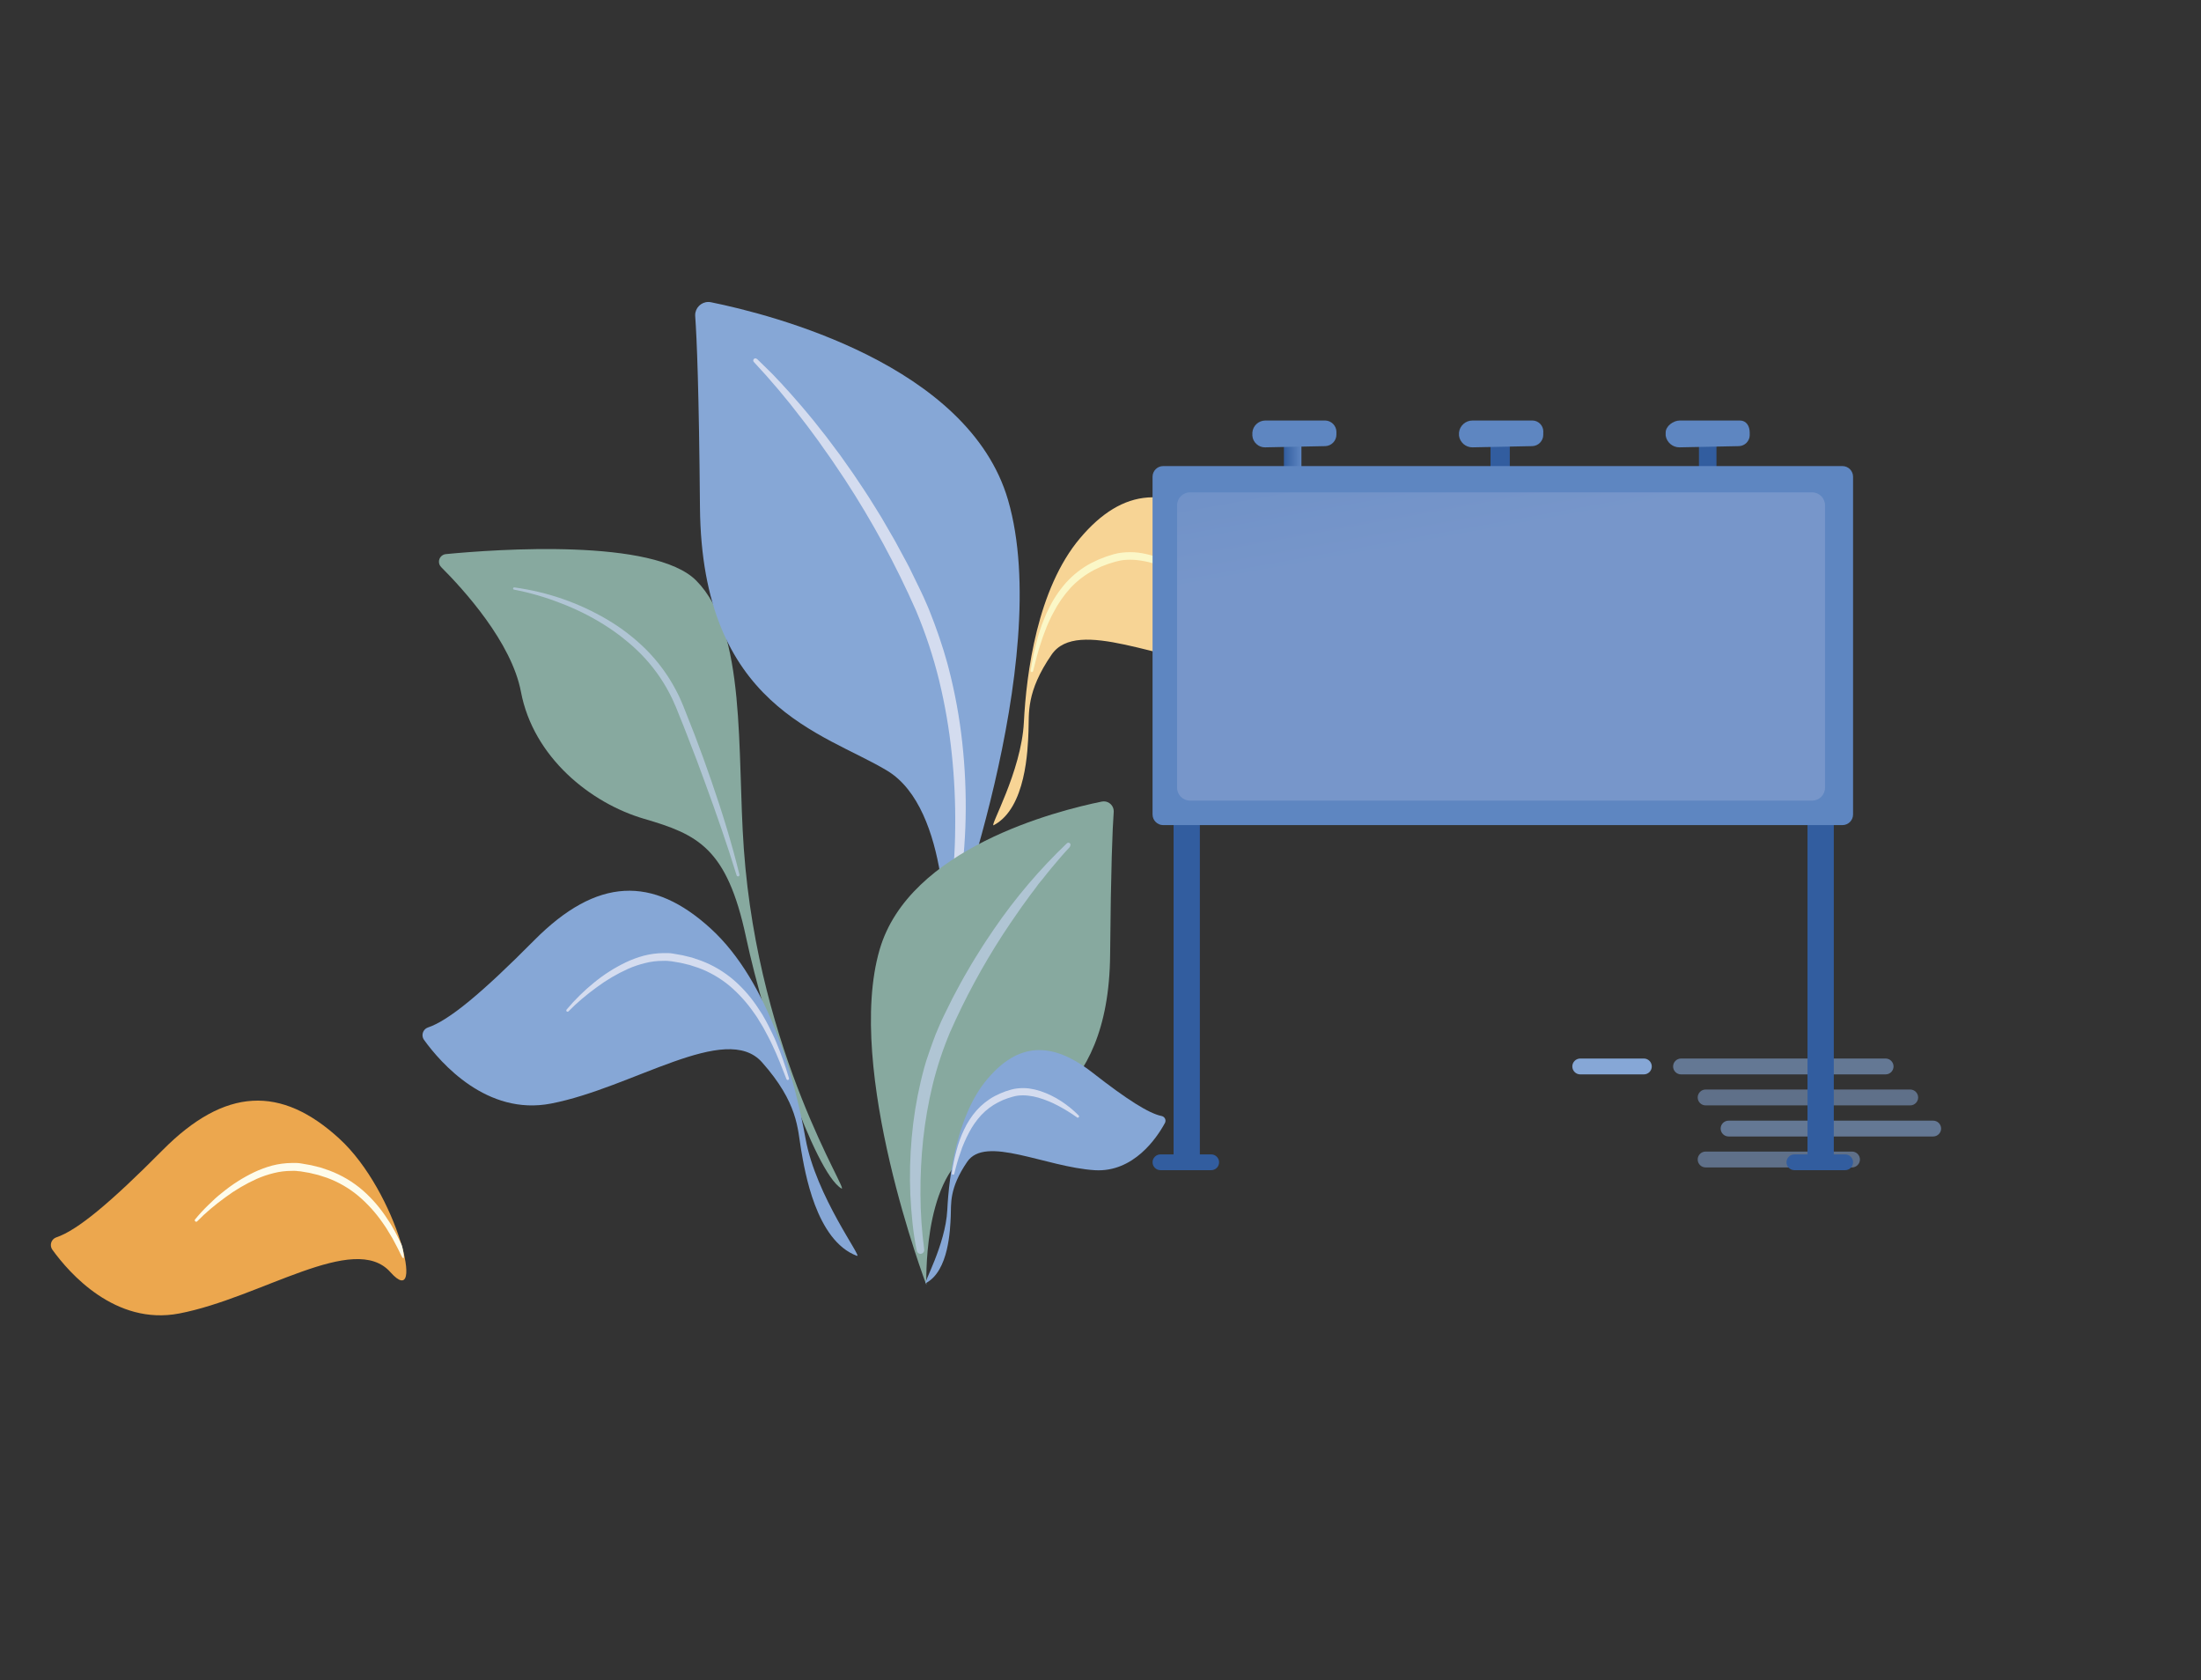 <?xml version="1.0" encoding="UTF-8" standalone="no"?><!DOCTYPE svg PUBLIC "-//W3C//DTD SVG 1.1//EN" "http://www.w3.org/Graphics/SVG/1.1/DTD/svg11.dtd"><svg width="100%" height="100%" viewBox="0 0 490 374" version="1.1" xmlns="http://www.w3.org/2000/svg" xmlns:xlink="http://www.w3.org/1999/xlink" xml:space="preserve" xmlns:serif="http://www.serif.com/" style="fill-rule:evenodd;clip-rule:evenodd;stroke-linejoin:round;stroke-miterlimit:2;"><rect x="0" y="0" width="490" height="374" fill="#333333" stroke="none"/><g><g><g><path d="M365.97,239.159l-14.17,0c-0.965,0 -1.76,-0.794 -1.76,-1.76c0,-0.003 0,-0.006 0,-0.01c0,-0.965 0.795,-1.76 1.76,-1.76l14.17,0c0.966,0 1.76,0.795 1.76,1.76c0,0.004 0,0.007 0,0.01c0,0.966 -0.794,1.76 -1.76,1.76Z" style="fill:#86a7d6;fill-rule:nonzero;"/><path d="M419.79,239.159l-45.55,0c-0.965,0 -1.76,-0.794 -1.76,-1.76c0,-0.003 0,-0.006 0,-0.01c0,-0.965 0.795,-1.76 1.76,-1.76l45.55,0c0.966,0 1.76,0.795 1.76,1.76c0,0.004 0,0.007 0,0.01c0,0.966 -0.794,1.76 -1.76,1.76Z" style="fill:#86a7d6;fill-opacity:0.6;fill-rule:nonzero;"/><path d="M425.26,246.059l-45.55,0c-0.965,0 -1.76,-0.794 -1.76,-1.76c0,-0.003 0,-0.006 0,-0.01c0,-0.965 0.795,-1.76 1.76,-1.76l45.55,0c0.971,0 1.77,0.799 1.77,1.77c0,0 0,0 0,0c0,0.966 -0.794,1.76 -1.76,1.76c-0.003,0 -0.007,0 -0.01,0Z" style="fill:#86a7d6;fill-opacity:0.53;fill-rule:nonzero;"/><path d="M412.31,259.869l-32.6,0c-0.965,0 -1.76,-0.794 -1.76,-1.76c0,-0.003 0,-0.006 0,-0.01c0,-0.965 0.795,-1.76 1.76,-1.76l32.6,0c0.966,0 1.76,0.795 1.76,1.76c0,0.004 0,0.007 0,0.01c0,0.966 -0.794,1.76 -1.76,1.76Z" style="fill:#86a7d6;fill-opacity:0.53;fill-rule:nonzero;"/><path d="M430.37,252.979l-45.55,0c-0.965,0 -1.76,-0.794 -1.76,-1.76c0,-0.965 0.795,-1.76 1.76,-1.76l45.55,0c0.003,0 0.007,0 0.01,0c0.966,0 1.76,0.795 1.76,1.76l0,0c0,0.966 -0.794,1.76 -1.76,1.76c-0.003,0 -0.007,0 -0.01,0Z" style="fill:#86a7d6;fill-opacity:0.6;fill-rule:nonzero;"/></g><g><g><path d="M221.23,183.689c-1.1,0.57 6.15,-11.9 6.71,-22.89c0.56,-10.99 3,-29.74 12.51,-41c9.51,-11.26 19.85,-12.24 32.92,-2c10.9,8.5 17.69,12.79 21.68,13.58c0.69,0.152 1.186,0.769 1.186,1.475c-0,0.253 -0.064,0.503 -0.186,0.725c-2.56,4.71 -9.78,15.52 -21.92,14.76c-15.48,-1 -34.24,-11 -40,-2.64c-5.76,8.36 -5,13.09 -5.16,17.07c-0.16,3.98 -0.51,17.1 -7.74,20.92Z" style="fill:#f7d495;fill-rule:nonzero;"/><path d="M268.59,131.709c-1.84,-1.374 -3.775,-2.617 -5.79,-3.72c-1.991,-1.098 -4.093,-1.983 -6.27,-2.64c-1.072,-0.313 -2.17,-0.533 -3.28,-0.66c-1.089,-0.13 -2.19,-0.13 -3.28,0c-0.27,0.05 -0.54,0.07 -0.8,0.14c-0.26,0.07 -0.53,0.11 -0.79,0.19l-1.62,0.49l-1.57,0.6l-1.52,0.72c-1.985,1.021 -3.781,2.374 -5.31,4c-1.524,1.671 -2.819,3.538 -3.85,5.55c-0.27,0.5 -0.54,1 -0.77,1.53c-0.23,0.53 -0.48,1 -0.7,1.57c-0.4,1.07 -0.84,2.13 -1.18,3.23c-0.76,2.17 -1.3,4.43 -1.86,6.67c-0.026,0.131 -0.142,0.226 -0.275,0.226c-0.154,-0 -0.28,-0.127 -0.28,-0.281c-0,-0.018 0.001,-0.037 0.005,-0.055c0.35,-2.313 0.834,-4.603 1.45,-6.86c0.28,-1.14 0.68,-2.25 1.05,-3.37c0.21,-0.55 0.44,-1.09 0.66,-1.64c0.11,-0.27 0.21,-0.55 0.34,-0.82l0.39,-0.8c1.021,-2.173 2.34,-4.192 3.92,-6c1.612,-1.804 3.532,-3.307 5.67,-4.44l1.63,-0.78l1.67,-0.65l1.72,-0.54c0.29,-0.08 0.6,-0.14 0.9,-0.21c0.3,-0.07 0.61,-0.09 0.92,-0.14c1.219,-0.145 2.451,-0.145 3.67,0c1.194,0.165 2.372,0.432 3.52,0.8c2.261,0.749 4.42,1.773 6.43,3.05c2.002,1.244 3.875,2.684 5.59,4.3c0.114,0.116 0.114,0.304 0,0.42c-0.107,0.099 -0.273,0.099 -0.38,0l-0.01,0.12Z" style="fill:#fbf7c7;fill-rule:nonzero;"/><path d="M187.3,264.539c2.1,1.27 -18.39,-29.56 -21.7,-75.52c-1.56,-21.65 0.69,-48.42 -10.6,-59.78c-9.39,-9.45 -44.33,-7 -55.78,-5.89c-0.85,0.102 -1.498,0.832 -1.498,1.688c0,0.451 0.179,0.884 0.498,1.202c5,5 15.67,16.71 17.76,27.77c2.76,14.57 15.51,24.78 27.42,28.26c11.91,3.48 18.44,6.44 22.68,26.32c4.24,19.88 15.25,52.39 21.22,55.95Z" style="fill:#87a99f;fill-rule:nonzero;"/><path d="M114.56,130.769c7.257,0.982 14.247,3.399 20.56,7.11c3.182,1.863 6.115,4.121 8.73,6.72c2.615,2.622 4.826,5.618 6.56,8.89l0.64,1.24c0.21,0.41 0.38,0.84 0.57,1.26c0.19,0.42 0.38,0.85 0.54,1.27l0.5,1.27c0.667,1.68 1.333,3.37 2,5.07c1.293,3.387 2.53,6.797 3.71,10.23c2.37,6.86 4.53,13.79 6.25,20.85c0.008,0.029 0.012,0.058 0.012,0.087c0,0.151 -0.105,0.281 -0.252,0.313c-0.166,0.04 -0.337,-0.057 -0.39,-0.22c-1.06,-3.45 -2.18,-6.9 -3.36,-10.31c-1.18,-3.41 -2.38,-6.83 -3.63,-10.22l-1.88,-5.1l-1.95,-5.06c-0.64,-1.69 -1.31,-3.37 -2,-5.05l-0.5,-1.26c-0.16,-0.42 -0.35,-0.81 -0.53,-1.22c-0.18,-0.41 -0.34,-0.82 -0.54,-1.21l-0.6,-1.19c-1.65,-3.143 -3.749,-6.03 -6.23,-8.57c-1.253,-1.277 -2.589,-2.469 -4,-3.57l-0.52,-0.42l-0.53,-0.4c-0.36,-0.26 -0.71,-0.54 -1.08,-0.79c-0.74,-0.51 -1.47,-1 -2.23,-1.48c-3.044,-1.895 -6.266,-3.49 -9.62,-4.76c-3.35,-1.316 -6.815,-2.321 -10.35,-3c-0.124,-0.021 -0.216,-0.13 -0.216,-0.256c0,-0.018 0.002,-0.036 0.006,-0.054c0.029,-0.109 0.129,-0.186 0.242,-0.186c0.03,0 0.06,0.006 0.088,0.016Z" style="fill:#b0c5d4;fill-rule:nonzero;"/><path d="M190.77,279.549c1.38,0.52 -9.11,-13.18 -11.44,-26.12c-2.33,-12.94 -8.11,-34.82 -21.05,-46.68c-12.94,-11.86 -25.4,-11.51 -39.36,2.57c-11.63,11.73 -19,17.85 -23.65,19.4c-0.722,0.255 -1.208,0.941 -1.208,1.707c0,0.378 0.118,0.746 0.338,1.053c3.75,5.19 14,16.92 28.24,14.18c18.21,-3.5 38.94,-18.28 47,-9.2c8.06,9.08 7.9,14.78 8.71,19.47c0.81,4.69 3.26,20.2 12.42,23.62Z" style="fill:#86a7d6;fill-rule:nonzero;"/><path d="M126.21,224.659c0.898,-1.08 1.853,-2.111 2.86,-3.09c0.999,-0.988 2.047,-1.926 3.14,-2.81c2.19,-1.804 4.591,-3.335 7.15,-4.56c1.286,-0.61 2.625,-1.102 4,-1.47c1.412,-0.361 2.863,-0.552 4.32,-0.57l1.1,0c0.36,0 0.74,0.06 1.1,0.12l2.1,0.37l2.08,0.51l2,0.68c2.692,1.015 5.184,2.498 7.36,4.38c2.145,1.878 4.011,4.054 5.54,6.46l0.58,0.88c0.2,0.3 0.36,0.61 0.54,0.92c0.34,0.61 0.7,1.22 1,1.84l0.93,1.89c0.33,0.62 0.57,1.28 0.85,1.92c1.077,2.579 2.008,5.217 2.79,7.9c0.04,0.156 -0.048,0.318 -0.2,0.37c-0.147,0.037 -0.301,-0.04 -0.36,-0.18c-1,-2.58 -2,-5.18 -3.18,-7.65c-0.57,-1.26 -1.25,-2.45 -1.89,-3.67c-0.33,-0.6 -0.7,-1.17 -1.06,-1.76c-0.18,-0.29 -0.34,-0.59 -0.54,-0.87l-0.59,-0.84c-1.541,-2.227 -3.367,-4.244 -5.43,-6c-2.074,-1.716 -4.424,-3.069 -6.95,-4l-1.91,-0.62l-2,-0.48l-2,-0.34c-0.33,-0.05 -0.65,-0.07 -1,-0.1c-0.35,-0.03 -0.65,0 -1,0c-1.322,-0.001 -2.639,0.164 -3.92,0.49c-1.305,0.317 -2.58,0.749 -3.81,1.29c-2.474,1.118 -4.821,2.499 -7,4.12c-1.1,0.81 -2.19,1.65 -3.24,2.54c-1.05,0.89 -2.07,1.83 -3,2.79c-0.056,0.058 -0.134,0.091 -0.215,0.091c-0.081,-0 -0.158,-0.033 -0.215,-0.091c-0.044,-0.056 -0.068,-0.125 -0.068,-0.197c0,-0.105 0.052,-0.203 0.138,-0.263Z" style="fill:#d4dcef;fill-rule:nonzero;"/><path d="M75.55,253.469c-12.94,-11.87 -25.43,-11.49 -39.37,2.57c-11.63,11.73 -19,17.85 -23.65,19.4c-0.72,0.252 -1.206,0.936 -1.206,1.699c0,0.382 0.121,0.753 0.346,1.061c3.74,5.19 14,16.92 28.24,14.18c18.21,-3.5 38.93,-18.28 47,-9.2c8.07,9.08 1.58,-17.85 -11.36,-29.71Z" style="fill:#eca74e;fill-rule:nonzero;"/><path d="M43.48,271.379c0.89,-1.084 1.841,-2.116 2.85,-3.09c1,-1 2,-1.93 3.14,-2.81c2.19,-1.804 4.591,-3.335 7.15,-4.56c1.287,-0.608 2.626,-1.1 4,-1.47c1.412,-0.361 2.863,-0.552 4.32,-0.57l1.1,0c0.37,0 0.73,0.06 1.09,0.12l2.11,0.37l2.08,0.51l2,0.68c2.726,1.02 5.249,2.516 7.45,4.42c2.139,1.881 4.001,4.056 5.53,6.46l0.58,0.88c0.2,0.3 0.36,0.61 0.54,0.92c0.34,0.61 0.71,1.22 1,1.84l0.94,1.89c0.32,0.62 1.12,4.82 -0.11,2.35c-0.57,-1.26 -1.24,-2.45 -1.88,-3.67c-0.34,-0.6 -0.71,-1.17 -1.06,-1.76c-0.18,-0.29 -0.35,-0.59 -0.55,-0.87l-0.58,-0.84c-1.542,-2.23 -3.371,-4.247 -5.44,-6c-2.069,-1.718 -4.416,-3.071 -6.94,-4l-1.92,-0.62l-2,-0.48l-2,-0.34c-0.34,0 -0.66,-0.07 -1,-0.1c-0.34,-0.03 -0.66,0 -1,0c-1.325,-0.001 -2.646,0.163 -3.93,0.49c-1.302,0.317 -2.574,0.749 -3.8,1.29c-2.474,1.118 -4.821,2.499 -7,4.12c-1.11,0.81 -2.2,1.65 -3.25,2.54c-1.05,0.89 -2.07,1.83 -3,2.79c-0.056,0.058 -0.134,0.091 -0.215,0.091c-0.081,-0 -0.158,-0.033 -0.215,-0.091c-0.073,-0.059 -0.115,-0.147 -0.115,-0.241c-0,-0.098 0.046,-0.19 0.125,-0.249Z" style="fill:#fefceb;fill-rule:nonzero;"/><path d="M210.5,211.089c0,0 1.18,-31 -13,-39.54c-14.18,-8.54 -41.29,-14.1 -41.67,-58.68c-0.22,-26.1 -0.7,-37.52 -1.06,-42.5c-0.005,-0.073 -0.008,-0.146 -0.008,-0.219c-0,-1.608 1.323,-2.93 2.93,-2.93c0.197,-0 0.395,0.02 0.588,0.059c13.5,2.74 57.34,13.87 66.13,44c10.43,35.77 -13.91,99.81 -13.91,99.81Z" style="fill:#86a7d6;fill-rule:nonzero;"/><path d="M168.52,79.889c1,1 2,1.93 3,2.93c0.49,0.49 1,1 1.45,1.51c0.45,0.51 1,1 1.43,1.53c0.93,1 1.88,2.06 2.79,3.12l1.37,1.57l1.35,1.61l1.33,1.61l1.3,1.65l1.3,1.64c0.43,0.55 0.84,1.11 1.26,1.67l1.25,1.68l0.63,0.83l0.61,0.86l2.41,3.42c1.55,2.32 3.13,4.63 4.58,7l1.1,1.78l0.56,0.9l0.52,0.9l2.1,3.63l0.52,0.91l0.5,0.93l2,3.7l0.49,0.93l0.46,0.94c1.21,2.52 2.5,5 3.59,7.6c0.29,0.65 0.54,1.31 0.81,2c0.27,0.69 0.52,1.3 0.77,2l0.72,2l0.35,1l0.33,1l0.65,2l0.59,2c0.41,1.35 0.72,2.72 1.07,4.08c1.307,5.464 2.22,11.015 2.73,16.61c0.521,5.584 0.678,11.196 0.47,16.8c-0.11,2.8 -0.31,5.6 -0.6,8.38c-0.29,2.78 -0.65,5.55 -1.21,8.34c-0.07,0.402 -0.422,0.698 -0.83,0.698c-0.462,-0 -0.842,-0.381 -0.842,-0.843c-0,-0.048 0.004,-0.097 0.012,-0.145c0.774,-5.45 1.179,-10.945 1.21,-16.45c0.069,-5.507 -0.188,-11.013 -0.77,-16.49c-0.571,-5.466 -1.506,-10.888 -2.8,-16.23c-1.307,-5.327 -3.033,-10.543 -5.16,-15.6c-4.466,-10.12 -9.75,-19.859 -15.8,-29.12l-2.31,-3.44l-0.58,-0.86l-0.59,-0.85l-1.2,-1.69c-0.4,-0.57 -0.79,-1.14 -1.19,-1.7l-1.23,-1.67l-1.23,-1.66l-1.27,-1.65c-3.342,-4.405 -6.91,-8.634 -10.69,-12.67c-0.089,-0.089 -0.139,-0.209 -0.139,-0.335c0,-0.26 0.214,-0.474 0.474,-0.474c0.126,0 0.246,0.05 0.335,0.139l0.02,-0.02Z" style="fill:#d4dcef;fill-rule:nonzero;"/><path d="M206.24,286.039c0,0 -0.88,-23.22 9.72,-29.59c10.6,-6.37 30.89,-10.55 31.18,-43.91c0.17,-19.53 0.53,-28.07 0.8,-31.8c0.004,-0.051 0.005,-0.102 0.005,-0.153c0,-1.207 -0.993,-2.2 -2.2,-2.2c-0.146,-0 -0.292,0.014 -0.435,0.043c-10.11,2.05 -42.91,10.38 -49.48,32.94c-7.8,26.75 10.41,74.67 10.41,74.67Z" style="fill:#87a99f;fill-rule:nonzero;"/><path d="M238.23,188.469c-0.7,0.74 -1.39,1.52 -2.07,2.3c-0.68,0.78 -1.34,1.56 -2,2.36c-0.66,0.8 -1.32,1.6 -1.95,2.42l-1,1.21l-0.89,1.22l-0.94,1.23l-0.91,1.26c-0.61,0.83 -1.22,1.66 -1.8,2.52c-1.2,1.68 -2.33,3.41 -3.47,5.13c-4.478,6.913 -8.398,14.173 -11.72,21.71c-1.58,3.768 -2.864,7.653 -3.84,11.62c-0.963,3.98 -1.668,8.019 -2.11,12.09c-0.438,4.085 -0.642,8.192 -0.61,12.3c0.01,4.107 0.287,8.209 0.83,12.28c0.008,0.048 0.013,0.097 0.013,0.145c-0,0.462 -0.381,0.843 -0.843,0.843c-0.408,-0 -0.76,-0.296 -0.83,-0.698c-0.43,-2.1 -0.73,-4.16 -0.95,-6.26c-0.22,-2.1 -0.38,-4.18 -0.48,-6.28c-0.172,-4.205 -0.068,-8.418 0.31,-12.61c0.367,-4.202 1.035,-8.373 2,-12.48c0.5,-2.05 1,-4.09 1.73,-6.1c0.32,-1 0.71,-2 1.06,-3c0.35,-1 0.76,-2 1.18,-2.95c0.82,-2 1.79,-3.81 2.71,-5.7c0.22,-0.48 0.46,-0.94 0.71,-1.4l0.74,-1.39l0.75,-1.39c0.24,-0.46 0.49,-0.92 0.76,-1.37l1.58,-2.72c0.52,-0.91 1.1,-1.79 1.65,-2.68c1.09,-1.79 2.27,-3.52 3.44,-5.25c4.731,-6.92 10.174,-13.325 16.24,-19.11c0.089,-0.089 0.21,-0.139 0.335,-0.139c0.26,0 0.474,0.214 0.474,0.474c-0,0.126 -0.05,0.246 -0.139,0.335l0.04,0.08Z" style="fill:#b0c5d4;fill-rule:nonzero;"/><path d="M206.12,285.619c-0.78,0.41 4.38,-8.46 4.77,-16.27c0.39,-7.81 2.16,-21.15 8.9,-29.13c6.74,-7.98 14.12,-8.71 23.42,-1.46c7.74,6.05 12.58,9.1 15.41,9.67c0.494,0.104 0.851,0.543 0.851,1.048c-0,0.179 -0.045,0.355 -0.131,0.512c-1.82,3.35 -7,11 -15.59,10.5c-11,-0.69 -24.35,-7.85 -28.42,-1.88c-4.07,5.97 -3.54,9.31 -3.67,12.14c-0.13,2.83 -0.39,12.16 -5.54,14.87Z" style="fill:#86a7d6;fill-rule:nonzero;"/><path d="M239.76,248.719c-1.328,-0.94 -2.714,-1.795 -4.15,-2.56c-1.414,-0.756 -2.902,-1.366 -4.44,-1.82c-0.749,-0.214 -1.515,-0.365 -2.29,-0.45c-0.758,-0.085 -1.522,-0.085 -2.28,0c-0.371,0.053 -0.739,0.13 -1.1,0.23l-1.14,0.35l-1.1,0.41l-1.06,0.51c-1.394,0.718 -2.655,1.669 -3.73,2.81c-1.077,1.171 -1.995,2.479 -2.73,3.89c-0.39,0.7 -0.71,1.44 -1.05,2.18c-0.34,0.74 -0.61,1.5 -0.86,2.28c-0.56,1.53 -1,3.13 -1.38,4.72c-0.028,0.129 -0.143,0.222 -0.275,0.222c-0.154,-0 -0.281,-0.127 -0.281,-0.282c-0,-0.02 0.002,-0.04 0.006,-0.06c0.229,-1.653 0.563,-3.289 1,-4.9c0.413,-1.639 0.985,-3.233 1.71,-4.76c0.719,-1.559 1.659,-3.008 2.79,-4.3c1.161,-1.308 2.546,-2.399 4.09,-3.22l1.17,-0.56l1.21,-0.48l1.23,-0.38c0.436,-0.122 0.881,-0.209 1.33,-0.26c0.884,-0.105 1.777,-0.105 2.66,0c0.865,0.123 1.719,0.321 2.55,0.59c1.618,0.548 3.16,1.297 4.59,2.23c1.404,0.918 2.708,1.98 3.89,3.17c0.067,0.056 0.106,0.138 0.106,0.225c0,0.16 -0.131,0.291 -0.291,0.291c-0.067,0 -0.133,-0.023 -0.185,-0.066l0.01,-0.01Z" style="fill:#d4dcef;fill-rule:nonzero;"/></g><g><g><rect x="261.27" y="177.819" width="5.85" height="82.65" style="fill:url(#_Linear1);"/><path d="M271.4,258.719c0,0.004 0,0.007 0,0.01c0,0.96 -0.79,1.75 -1.75,1.75l-11.31,0c-0.96,0 -1.75,-0.79 -1.75,-1.75c0,-0.003 0,-0.006 0,-0.01c0,-0.96 0.79,-1.75 1.75,-1.75l11.31,0c0.96,0 1.75,0.79 1.75,1.75Z" style="fill:url(#_Linear2);fill-rule:nonzero;"/></g><g><rect x="402.4" y="177.819" width="5.85" height="82.65" style="fill:url(#_Linear3);"/><path d="M412.54,258.719c0,0.966 -0.794,1.76 -1.76,1.76l-11.31,0c-0.962,-0.005 -1.75,-0.798 -1.75,-1.76c0,-0.96 0.79,-1.75 1.75,-1.75l11.31,0c0.003,0 0.007,0 0.01,0c0.96,0 1.75,0.79 1.75,1.75c0,0 0,0 0,0Z" style="fill:url(#_Linear4);fill-rule:nonzero;"/></g><g><rect x="285.83" y="95.169" width="3.9" height="14.04" style="fill:url(#_Linear5);"/><path d="M295.06,93.609l-13.4,0c-1.494,0.017 -2.741,1.19 -2.85,2.68l0,0.69c0.048,0.715 0.375,1.383 0.91,1.86c0.52,0.493 1.214,0.759 1.93,0.74l13.36,-0.27c1.401,-0.027 2.532,-1.199 2.51,-2.6l0,-0.42c0.002,-0.044 0.004,-0.087 0.004,-0.131c-0,-1.366 -1.098,-2.502 -2.464,-2.549Z" style="fill:url(#_Linear6);fill-rule:nonzero;"/><rect x="331.83" y="95.169" width="4.29" height="14.04" style="fill:url(#_Linear7);"/><path d="M341.21,93.609l-13.4,0c-1.532,-0.009 -2.837,1.157 -3,2.68l0,0.69c0.201,1.492 1.495,2.614 3,2.6l13.3,-0.27c1.36,-0.031 2.461,-1.159 2.461,-2.519c0,-0.027 -0,-0.054 -0.001,-0.081l0,-0.42c0.008,-0.08 0.012,-0.16 0.012,-0.241c0,-1.313 -1.06,-2.402 -2.372,-2.439Z" style="fill:url(#_Linear8);fill-rule:nonzero;"/><rect x="378.23" y="95.169" width="3.9" height="14.04" style="fill:url(#_Linear9);"/><path d="M387.35,93.609l-13.39,0c-1.44,0 -3.14,1.24 -3.14,2.68l0,0.69c0.244,1.493 1.547,2.6 3.06,2.6l13.25,-0.27c1.33,-0.036 2.404,-1.139 2.404,-2.469c-0,-0.044 -0.002,-0.087 -0.004,-0.131l0,-0.42c0,-1.44 -0.74,-2.68 -2.18,-2.68Z" style="fill:url(#_Linear10);fill-rule:nonzero;"/><path d="M412.54,106.119c0,-1.308 -1.062,-2.37 -2.37,-2.37l-151.21,0c-1.308,0 -2.37,1.062 -2.37,2.37l0,75.18c0,1.308 1.062,2.37 2.37,2.37l151.21,0c1.308,0 2.37,-1.062 2.37,-2.37l0,-75.18Z" style="fill:url(#_Linear11);"/><path d="M406.3,112.479c0,-1.589 -1.29,-2.88 -2.88,-2.88l-138.49,0c-1.589,0 -2.88,1.291 -2.88,2.88l0,62.86c0,1.59 1.291,2.88 2.88,2.88l138.49,0c1.59,0 2.88,-1.29 2.88,-2.88l0,-62.86Z" style="fill:url(#_Linear12);"/></g></g></g></g></g><defs><linearGradient id="_Linear1" x1="0" y1="0" x2="1" y2="0" gradientUnits="userSpaceOnUse" gradientTransform="matrix(34.164,0,0,34.164,1806.55,20110.5)"><stop offset="0" style="stop-color:#325d9f;stop-opacity:1"/><stop offset="1" style="stop-color:#5e86c1;stop-opacity:1"/></linearGradient><linearGradient id="_Linear2" x1="0" y1="0" x2="1" y2="0" gradientUnits="userSpaceOnUse" gradientTransform="matrix(219.337,0,0,219.337,4099.36,1242.37)"><stop offset="0" style="stop-color:#325d9f;stop-opacity:1"/><stop offset="1" style="stop-color:#5e86c1;stop-opacity:1"/></linearGradient><linearGradient id="_Linear3" x1="0" y1="0" x2="1" y2="0" gradientUnits="userSpaceOnUse" gradientTransform="matrix(34.222,0,0,34.222,2773.29,20110.5)"><stop offset="0" style="stop-color:#325d9f;stop-opacity:1"/><stop offset="1" style="stop-color:#5e86c1;stop-opacity:1"/></linearGradient><linearGradient id="_Linear4" x1="0" y1="0" x2="1" y2="0" gradientUnits="userSpaceOnUse" gradientTransform="matrix(219.632,0,0,219.632,6334.61,1242.37)"><stop offset="0" style="stop-color:#325d9f;stop-opacity:1"/><stop offset="1" style="stop-color:#5e86c1;stop-opacity:1"/></linearGradient><linearGradient id="_Linear5" x1="0" y1="0" x2="1" y2="0" gradientUnits="userSpaceOnUse" gradientTransform="matrix(3.9,0,0,3.9,285.83,102.189)"><stop offset="0" style="stop-color:#325d9f;stop-opacity:1"/><stop offset="1" style="stop-color:#5e86c1;stop-opacity:1"/></linearGradient><linearGradient id="_Linear6" x1="0" y1="0" x2="1" y2="0" gradientUnits="userSpaceOnUse" gradientTransform="matrix(-196.491,154.528,-154.528,-196.491,5798.32,744.086)"><stop offset="0" style="stop-color:#325d9f;stop-opacity:1"/><stop offset="1" style="stop-color:#5e86c1;stop-opacity:1"/></linearGradient><linearGradient id="_Linear7" x1="0" y1="0" x2="1" y2="0" gradientUnits="userSpaceOnUse" gradientTransform="matrix(18.404,0,0,18.404,1767.74,1839.08)"><stop offset="0" style="stop-color:#325d9f;stop-opacity:1"/><stop offset="1" style="stop-color:#5e86c1;stop-opacity:1"/></linearGradient><linearGradient id="_Linear8" x1="0" y1="0" x2="1" y2="0" gradientUnits="userSpaceOnUse" gradientTransform="matrix(-197.293,154.687,-154.687,-197.293,6725.66,743.76)"><stop offset="0" style="stop-color:#325d9f;stop-opacity:1"/><stop offset="1" style="stop-color:#5e86c1;stop-opacity:1"/></linearGradient><linearGradient id="_Linear9" x1="0" y1="0" x2="1" y2="0" gradientUnits="userSpaceOnUse" gradientTransform="matrix(24.726,16.848,-16.848,24.726,1859.8,1830.65)"><stop offset="0" style="stop-color:#325d9f;stop-opacity:1"/><stop offset="1" style="stop-color:#5e86c1;stop-opacity:1"/></linearGradient><linearGradient id="_Linear10" x1="0" y1="0" x2="1" y2="0" gradientUnits="userSpaceOnUse" gradientTransform="matrix(-197.053,154.922,-154.922,-197.053,7613.31,743.444)"><stop offset="0" style="stop-color:#325d9f;stop-opacity:1"/><stop offset="1" style="stop-color:#5e86c1;stop-opacity:1"/></linearGradient><linearGradient id="_Linear11" x1="0" y1="0" x2="1" y2="0" gradientUnits="userSpaceOnUse" gradientTransform="matrix(-12000.4,6765.23,-6765.23,-12000.4,57379.5,10812.2)"><stop offset="0" style="stop-color:#325d9f;stop-opacity:1"/><stop offset="1" style="stop-color:#5e86c1;stop-opacity:1"/></linearGradient><linearGradient id="_Linear12" x1="0" y1="0" x2="1" y2="0" gradientUnits="userSpaceOnUse" gradientTransform="matrix(13.99,77.65,-77.65,13.99,315.79,41.889)"><stop offset="0" style="stop-color:#5e86c1;stop-opacity:1"/><stop offset="1" style="stop-color:#7796ca;stop-opacity:1"/></linearGradient></defs></svg>